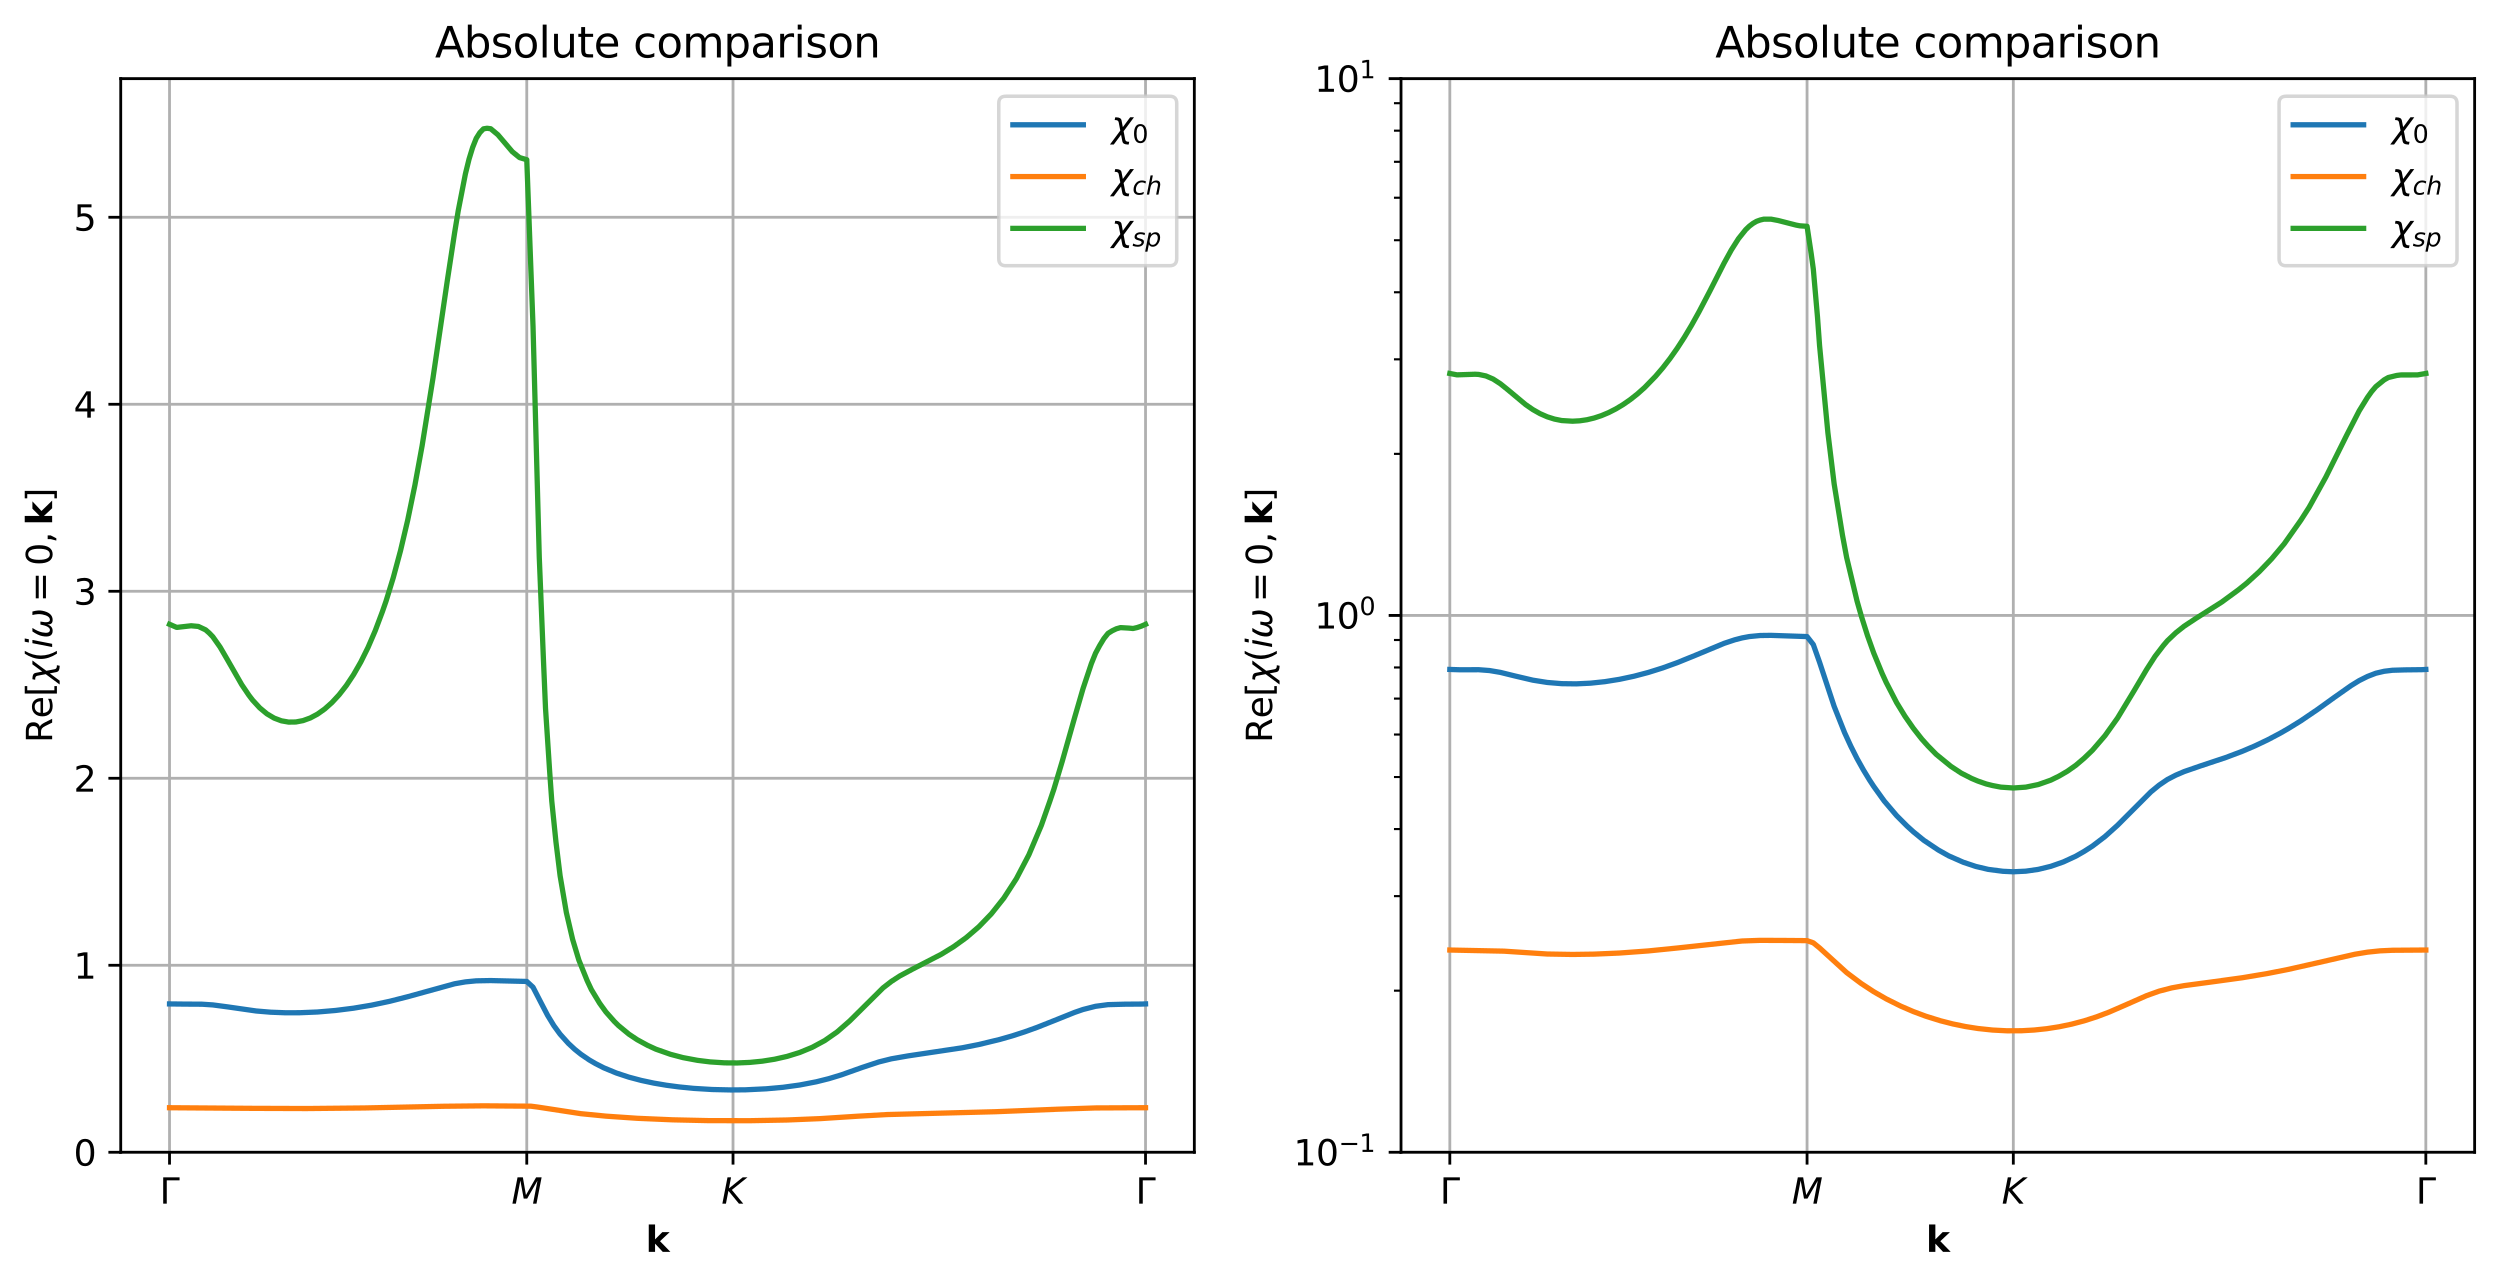 <?xml version="1.0" encoding="utf-8" standalone="no"?>
<!DOCTYPE svg PUBLIC "-//W3C//DTD SVG 1.1//EN"
  "http://www.w3.org/Graphics/SVG/1.1/DTD/svg11.dtd">
<svg xmlns:xlink="http://www.w3.org/1999/xlink" width="709.513pt" height="364.57pt" viewBox="0 0 709.513 364.57" xmlns="http://www.w3.org/2000/svg" version="1.1">
 <defs>
  <style type="text/css">*{stroke-linejoin: round; stroke-linecap: butt}</style>
 </defs>
 <g id="figure_1">
  <g id="patch_1">
   <path d="M 0 364.57 
L 709.513 364.57 
L 709.513 0 
L 0 0 
z
" style="fill: #ffffff"/>
  </g>
  <g id="axes_1">
   <g id="patch_2">
    <path d="M 34.263 327.014 
L 338.958 327.014 
L 338.958 22.318 
L 34.263 22.318 
z
" style="fill: #ffffff"/>
   </g>
   <g id="matplotlib.axis_1">
    <g id="xtick_1">
     <g id="line2d_1">
      <path d="M 48.112 327.014 
L 48.112 22.318 
" clip-path="url(#p508cc36489)" style="fill: none; stroke: #b0b0b0; stroke-width: 0.8; stroke-linecap: square"/>
     </g>
     <g id="line2d_2">
      <defs>
       <path id="m06e29d7eff" d="M 0 0 
L 0 3.5 
" style="stroke: #000000; stroke-width: 0.8"/>
      </defs>
      <g>
       <use xlink:href="#m06e29d7eff" x="48.112" y="327.014" style="stroke: #000000; stroke-width: 0.8"/>
      </g>
     </g>
     <g id="text_1">
      <!-- $\Gamma$ -->
      <g transform="translate(45.312 341.612) scale(0.1 -0.1)">
       <defs>
        <path id="DejaVuSans-393" d="M 628 0 
L 628 4666 
L 3531 4666 
L 3531 4134 
L 1259 4134 
L 1259 0 
L 628 0 
z
" transform="scale(0.016)"/>
       </defs>
       <use xlink:href="#DejaVuSans-393" transform="translate(0 0.094)"/>
      </g>
     </g>
    </g>
    <g id="xtick_2">
     <g id="line2d_3">
      <path d="M 149.5 327.014 
L 149.5 22.318 
" clip-path="url(#p508cc36489)" style="fill: none; stroke: #b0b0b0; stroke-width: 0.8; stroke-linecap: square"/>
     </g>
     <g id="line2d_4">
      <g>
       <use xlink:href="#m06e29d7eff" x="149.5" y="327.014" style="stroke: #000000; stroke-width: 0.8"/>
      </g>
     </g>
     <g id="text_2">
      <!-- $M$ -->
      <g transform="translate(145.15 341.612) scale(0.1 -0.1)">
       <defs>
        <path id="DejaVuSans-Oblique-4d" d="M 1081 4666 
L 2028 4666 
L 2572 1522 
L 4378 4666 
L 5350 4666 
L 4441 0 
L 3828 0 
L 4622 4091 
L 2791 897 
L 2175 897 
L 1581 4103 
L 788 0 
L 172 0 
L 1081 4666 
z
" transform="scale(0.016)"/>
       </defs>
       <use xlink:href="#DejaVuSans-Oblique-4d" transform="translate(0 0.094)"/>
      </g>
     </g>
    </g>
    <g id="xtick_3">
     <g id="line2d_5">
      <path d="M 208.036 327.014 
L 208.036 22.318 
" clip-path="url(#p508cc36489)" style="fill: none; stroke: #b0b0b0; stroke-width: 0.8; stroke-linecap: square"/>
     </g>
     <g id="line2d_6">
      <g>
       <use xlink:href="#m06e29d7eff" x="208.036" y="327.014" style="stroke: #000000; stroke-width: 0.8"/>
      </g>
     </g>
     <g id="text_3">
      <!-- $K$ -->
      <g transform="translate(204.736 341.612) scale(0.1 -0.1)">
       <defs>
        <path id="DejaVuSans-Oblique-4b" d="M 1081 4666 
L 1716 4666 
L 1331 2700 
L 3781 4666 
L 4622 4666 
L 1850 2438 
L 3878 0 
L 3109 0 
L 1247 2272 
L 806 0 
L 172 0 
L 1081 4666 
z
" transform="scale(0.016)"/>
       </defs>
       <use xlink:href="#DejaVuSans-Oblique-4b" transform="translate(0 0.094)"/>
      </g>
     </g>
    </g>
    <g id="xtick_4">
     <g id="line2d_7">
      <path d="M 325.108 327.014 
L 325.108 22.318 
" clip-path="url(#p508cc36489)" style="fill: none; stroke: #b0b0b0; stroke-width: 0.8; stroke-linecap: square"/>
     </g>
     <g id="line2d_8">
      <g>
       <use xlink:href="#m06e29d7eff" x="325.108" y="327.014" style="stroke: #000000; stroke-width: 0.8"/>
      </g>
     </g>
     <g id="text_4">
      <!-- $\Gamma$ -->
      <g transform="translate(322.308 341.612) scale(0.1 -0.1)">
       <use xlink:href="#DejaVuSans-393" transform="translate(0 0.094)"/>
      </g>
     </g>
    </g>
    <g id="text_5">
     <!-- $\mathbf{k}$ -->
     <g transform="translate(183.26 355.29) scale(0.1 -0.1)">
      <defs>
       <path id="DejaVuSans-Bold-6b" d="M 538 4863 
L 1656 4863 
L 1656 2216 
L 2944 3500 
L 4244 3500 
L 2534 1894 
L 4378 0 
L 3022 0 
L 1656 1459 
L 1656 0 
L 538 0 
L 538 4863 
z
" transform="scale(0.016)"/>
      </defs>
      <use xlink:href="#DejaVuSans-Bold-6b" transform="translate(0 0.016)"/>
     </g>
    </g>
   </g>
   <g id="matplotlib.axis_2">
    <g id="ytick_1">
     <g id="line2d_9">
      <path d="M 34.263 327.014 
L 338.958 327.014 
" clip-path="url(#p508cc36489)" style="fill: none; stroke: #b0b0b0; stroke-width: 0.8; stroke-linecap: square"/>
     </g>
     <g id="line2d_10">
      <defs>
       <path id="m952a71977a" d="M 0 0 
L -3.5 0 
" style="stroke: #000000; stroke-width: 0.8"/>
      </defs>
      <g>
       <use xlink:href="#m952a71977a" x="34.263" y="327.014" style="stroke: #000000; stroke-width: 0.8"/>
      </g>
     </g>
     <g id="text_6">
      <!-- 0 -->
      <g transform="translate(20.9 330.813) scale(0.1 -0.1)">
       <defs>
        <path id="DejaVuSans-30" d="M 2034 4250 
Q 1547 4250 1301 3770 
Q 1056 3291 1056 2328 
Q 1056 1369 1301 889 
Q 1547 409 2034 409 
Q 2525 409 2770 889 
Q 3016 1369 3016 2328 
Q 3016 3291 2770 3770 
Q 2525 4250 2034 4250 
z
M 2034 4750 
Q 2819 4750 3233 4129 
Q 3647 3509 3647 2328 
Q 3647 1150 3233 529 
Q 2819 -91 2034 -91 
Q 1250 -91 836 529 
Q 422 1150 422 2328 
Q 422 3509 836 4129 
Q 1250 4750 2034 4750 
z
" transform="scale(0.016)"/>
       </defs>
       <use xlink:href="#DejaVuSans-30"/>
      </g>
     </g>
    </g>
    <g id="ytick_2">
     <g id="line2d_11">
      <path d="M 34.263 273.943 
L 338.958 273.943 
" clip-path="url(#p508cc36489)" style="fill: none; stroke: #b0b0b0; stroke-width: 0.8; stroke-linecap: square"/>
     </g>
     <g id="line2d_12">
      <g>
       <use xlink:href="#m952a71977a" x="34.263" y="273.943" style="stroke: #000000; stroke-width: 0.8"/>
      </g>
     </g>
     <g id="text_7">
      <!-- 1 -->
      <g transform="translate(20.9 277.742) scale(0.1 -0.1)">
       <defs>
        <path id="DejaVuSans-31" d="M 794 531 
L 1825 531 
L 1825 4091 
L 703 3866 
L 703 4441 
L 1819 4666 
L 2450 4666 
L 2450 531 
L 3481 531 
L 3481 0 
L 794 0 
L 794 531 
z
" transform="scale(0.016)"/>
       </defs>
       <use xlink:href="#DejaVuSans-31"/>
      </g>
     </g>
    </g>
    <g id="ytick_3">
     <g id="line2d_13">
      <path d="M 34.263 220.872 
L 338.958 220.872 
" clip-path="url(#p508cc36489)" style="fill: none; stroke: #b0b0b0; stroke-width: 0.8; stroke-linecap: square"/>
     </g>
     <g id="line2d_14">
      <g>
       <use xlink:href="#m952a71977a" x="34.263" y="220.872" style="stroke: #000000; stroke-width: 0.8"/>
      </g>
     </g>
     <g id="text_8">
      <!-- 2 -->
      <g transform="translate(20.9 224.671) scale(0.1 -0.1)">
       <defs>
        <path id="DejaVuSans-32" d="M 1228 531 
L 3431 531 
L 3431 0 
L 469 0 
L 469 531 
Q 828 903 1448 1529 
Q 2069 2156 2228 2338 
Q 2531 2678 2651 2914 
Q 2772 3150 2772 3378 
Q 2772 3750 2511 3984 
Q 2250 4219 1831 4219 
Q 1534 4219 1204 4116 
Q 875 4013 500 3803 
L 500 4441 
Q 881 4594 1212 4672 
Q 1544 4750 1819 4750 
Q 2544 4750 2975 4387 
Q 3406 4025 3406 3419 
Q 3406 3131 3298 2873 
Q 3191 2616 2906 2266 
Q 2828 2175 2409 1742 
Q 1991 1309 1228 531 
z
" transform="scale(0.016)"/>
       </defs>
       <use xlink:href="#DejaVuSans-32"/>
      </g>
     </g>
    </g>
    <g id="ytick_4">
     <g id="line2d_15">
      <path d="M 34.263 167.801 
L 338.958 167.801 
" clip-path="url(#p508cc36489)" style="fill: none; stroke: #b0b0b0; stroke-width: 0.8; stroke-linecap: square"/>
     </g>
     <g id="line2d_16">
      <g>
       <use xlink:href="#m952a71977a" x="34.263" y="167.801" style="stroke: #000000; stroke-width: 0.8"/>
      </g>
     </g>
     <g id="text_9">
      <!-- 3 -->
      <g transform="translate(20.9 171.6) scale(0.1 -0.1)">
       <defs>
        <path id="DejaVuSans-33" d="M 2597 2516 
Q 3050 2419 3304 2112 
Q 3559 1806 3559 1356 
Q 3559 666 3084 287 
Q 2609 -91 1734 -91 
Q 1441 -91 1130 -33 
Q 819 25 488 141 
L 488 750 
Q 750 597 1062 519 
Q 1375 441 1716 441 
Q 2309 441 2620 675 
Q 2931 909 2931 1356 
Q 2931 1769 2642 2001 
Q 2353 2234 1838 2234 
L 1294 2234 
L 1294 2753 
L 1863 2753 
Q 2328 2753 2575 2939 
Q 2822 3125 2822 3475 
Q 2822 3834 2567 4026 
Q 2313 4219 1838 4219 
Q 1578 4219 1281 4162 
Q 984 4106 628 3988 
L 628 4550 
Q 988 4650 1302 4700 
Q 1616 4750 1894 4750 
Q 2613 4750 3031 4423 
Q 3450 4097 3450 3541 
Q 3450 3153 3228 2886 
Q 3006 2619 2597 2516 
z
" transform="scale(0.016)"/>
       </defs>
       <use xlink:href="#DejaVuSans-33"/>
      </g>
     </g>
    </g>
    <g id="ytick_5">
     <g id="line2d_17">
      <path d="M 34.263 114.73 
L 338.958 114.73 
" clip-path="url(#p508cc36489)" style="fill: none; stroke: #b0b0b0; stroke-width: 0.8; stroke-linecap: square"/>
     </g>
     <g id="line2d_18">
      <g>
       <use xlink:href="#m952a71977a" x="34.263" y="114.73" style="stroke: #000000; stroke-width: 0.8"/>
      </g>
     </g>
     <g id="text_10">
      <!-- 4 -->
      <g transform="translate(20.9 118.529) scale(0.1 -0.1)">
       <defs>
        <path id="DejaVuSans-34" d="M 2419 4116 
L 825 1625 
L 2419 1625 
L 2419 4116 
z
M 2253 4666 
L 3047 4666 
L 3047 1625 
L 3713 1625 
L 3713 1100 
L 3047 1100 
L 3047 0 
L 2419 0 
L 2419 1100 
L 313 1100 
L 313 1709 
L 2253 4666 
z
" transform="scale(0.016)"/>
       </defs>
       <use xlink:href="#DejaVuSans-34"/>
      </g>
     </g>
    </g>
    <g id="ytick_6">
     <g id="line2d_19">
      <path d="M 34.263 61.659 
L 338.958 61.659 
" clip-path="url(#p508cc36489)" style="fill: none; stroke: #b0b0b0; stroke-width: 0.8; stroke-linecap: square"/>
     </g>
     <g id="line2d_20">
      <g>
       <use xlink:href="#m952a71977a" x="34.263" y="61.659" style="stroke: #000000; stroke-width: 0.8"/>
      </g>
     </g>
     <g id="text_11">
      <!-- 5 -->
      <g transform="translate(20.9 65.459) scale(0.1 -0.1)">
       <defs>
        <path id="DejaVuSans-35" d="M 691 4666 
L 3169 4666 
L 3169 4134 
L 1269 4134 
L 1269 2991 
Q 1406 3038 1543 3061 
Q 1681 3084 1819 3084 
Q 2600 3084 3056 2656 
Q 3513 2228 3513 1497 
Q 3513 744 3044 326 
Q 2575 -91 1722 -91 
Q 1428 -91 1123 -41 
Q 819 9 494 109 
L 494 744 
Q 775 591 1075 516 
Q 1375 441 1709 441 
Q 2250 441 2565 725 
Q 2881 1009 2881 1497 
Q 2881 1984 2565 2268 
Q 2250 2553 1709 2553 
Q 1456 2553 1204 2497 
Q 953 2441 691 2322 
L 691 4666 
z
" transform="scale(0.016)"/>
       </defs>
       <use xlink:href="#DejaVuSans-35"/>
      </g>
     </g>
    </g>
    <g id="text_12">
     <!-- Re[$\chi(i\omega = 0, \mathbf{k}$] -->
     <g transform="translate(14.8 210.816) rotate(-90) scale(0.1 -0.1)">
      <defs>
       <path id="DejaVuSans-52" d="M 2841 2188 
Q 3044 2119 3236 1894 
Q 3428 1669 3622 1275 
L 4263 0 
L 3584 0 
L 2988 1197 
Q 2756 1666 2539 1819 
Q 2322 1972 1947 1972 
L 1259 1972 
L 1259 0 
L 628 0 
L 628 4666 
L 2053 4666 
Q 2853 4666 3247 4331 
Q 3641 3997 3641 3322 
Q 3641 2881 3436 2590 
Q 3231 2300 2841 2188 
z
M 1259 4147 
L 1259 2491 
L 2053 2491 
Q 2509 2491 2742 2702 
Q 2975 2913 2975 3322 
Q 2975 3731 2742 3939 
Q 2509 4147 2053 4147 
L 1259 4147 
z
" transform="scale(0.016)"/>
       <path id="DejaVuSans-65" d="M 3597 1894 
L 3597 1613 
L 953 1613 
Q 991 1019 1311 708 
Q 1631 397 2203 397 
Q 2534 397 2845 478 
Q 3156 559 3463 722 
L 3463 178 
Q 3153 47 2828 -22 
Q 2503 -91 2169 -91 
Q 1331 -91 842 396 
Q 353 884 353 1716 
Q 353 2575 817 3079 
Q 1281 3584 2069 3584 
Q 2775 3584 3186 3129 
Q 3597 2675 3597 1894 
z
M 3022 2063 
Q 3016 2534 2758 2815 
Q 2500 3097 2075 3097 
Q 1594 3097 1305 2825 
Q 1016 2553 972 2059 
L 3022 2063 
z
" transform="scale(0.016)"/>
       <path id="DejaVuSans-5b" d="M 550 4863 
L 1875 4863 
L 1875 4416 
L 1125 4416 
L 1125 -397 
L 1875 -397 
L 1875 -844 
L 550 -844 
L 550 4863 
z
" transform="scale(0.016)"/>
       <path id="DejaVuSans-Oblique-3c7" d="M 1922 -781 
L 1691 416 
L 394 -1334 
L -284 -1334 
L 1553 1141 
L 1269 2613 
Q 1194 3006 713 3006 
L 559 3006 
L 653 3500 
L 872 3494 
Q 1675 3472 1775 2950 
L 2006 1753 
L 3303 3503 
L 3981 3503 
L 2144 1028 
L 2428 -444 
Q 2503 -838 2984 -838 
L 3138 -838 
L 3044 -1331 
L 2825 -1325 
Q 2022 -1303 1922 -781 
z
" transform="scale(0.016)"/>
       <path id="DejaVuSans-28" d="M 1984 4856 
Q 1566 4138 1362 3434 
Q 1159 2731 1159 2009 
Q 1159 1288 1364 580 
Q 1569 -128 1984 -844 
L 1484 -844 
Q 1016 -109 783 600 
Q 550 1309 550 2009 
Q 550 2706 781 3412 
Q 1013 4119 1484 4856 
L 1984 4856 
z
" transform="scale(0.016)"/>
       <path id="DejaVuSans-Oblique-69" d="M 1172 4863 
L 1747 4863 
L 1606 4134 
L 1031 4134 
L 1172 4863 
z
M 909 3500 
L 1484 3500 
L 800 0 
L 225 0 
L 909 3500 
z
" transform="scale(0.016)"/>
       <path id="DejaVuSans-Oblique-3c9" d="M 1369 -91 
Q 72 -91 434 1766 
Q 575 2500 1256 3500 
L 1875 3500 
Q 1231 2500 1088 1750 
Q 819 397 1519 397 
Q 2166 397 2478 2078 
L 3009 2078 
Q 2669 388 3316 397 
Q 4013 403 4275 1750 
Q 4419 2500 4169 3500 
L 4788 3500 
Q 5075 2500 4934 1766 
Q 4578 -94 3278 -91 
Q 2428 -88 2503 844 
Q 2194 -91 1369 -91 
z
" transform="scale(0.016)"/>
       <path id="DejaVuSans-3d" d="M 678 2906 
L 4684 2906 
L 4684 2381 
L 678 2381 
L 678 2906 
z
M 678 1631 
L 4684 1631 
L 4684 1100 
L 678 1100 
L 678 1631 
z
" transform="scale(0.016)"/>
       <path id="DejaVuSans-2c" d="M 750 794 
L 1409 794 
L 1409 256 
L 897 -744 
L 494 -744 
L 750 256 
L 750 794 
z
" transform="scale(0.016)"/>
       <path id="DejaVuSans-5d" d="M 1947 4863 
L 1947 -844 
L 622 -844 
L 622 -397 
L 1369 -397 
L 1369 4416 
L 622 4416 
L 622 4863 
L 1947 4863 
z
" transform="scale(0.016)"/>
      </defs>
      <use xlink:href="#DejaVuSans-52" transform="translate(0 0.016)"/>
      <use xlink:href="#DejaVuSans-65" transform="translate(69.482 0.016)"/>
      <use xlink:href="#DejaVuSans-5b" transform="translate(131.006 0.016)"/>
      <use xlink:href="#DejaVuSans-Oblique-3c7" transform="translate(170.02 0.016)"/>
      <use xlink:href="#DejaVuSans-28" transform="translate(229.199 0.016)"/>
      <use xlink:href="#DejaVuSans-Oblique-69" transform="translate(268.213 0.016)"/>
      <use xlink:href="#DejaVuSans-Oblique-3c9" transform="translate(295.996 0.016)"/>
      <use xlink:href="#DejaVuSans-3d" transform="translate(399.219 0.016)"/>
      <use xlink:href="#DejaVuSans-30" transform="translate(502.49 0.016)"/>
      <use xlink:href="#DejaVuSans-2c" transform="translate(566.113 0.016)"/>
      <use xlink:href="#DejaVuSans-Bold-6b" transform="translate(617.383 0.016)"/>
      <use xlink:href="#DejaVuSans-5d" transform="translate(683.887 0.016)"/>
     </g>
    </g>
   </g>
   <g id="line2d_21">
    <path d="M 48.112 284.917 
L 52.209 284.967 
L 57.329 284.999 
L 60.402 285.201 
L 64.498 285.744 
L 72.691 286.922 
L 76.788 287.265 
L 80.884 287.425 
L 84.98 287.421 
L 90.101 287.21 
L 95.222 286.775 
L 100.342 286.129 
L 105.463 285.266 
L 110.583 284.177 
L 115.704 282.874 
L 129.017 279.2 
L 132.09 278.664 
L 135.162 278.366 
L 139.259 278.289 
L 149.5 278.542 
L 149.5 278.542 
L 151.274 280.177 
L 153.639 284.768 
L 155.413 288.166 
L 157.186 291.083 
L 158.96 293.509 
L 161.325 296.14 
L 163.099 297.788 
L 164.873 299.21 
L 167.238 300.823 
L 169.012 301.853 
L 171.377 303.064 
L 174.925 304.529 
L 178.472 305.699 
L 182.02 306.639 
L 185.568 307.394 
L 189.115 307.997 
L 192.663 308.47 
L 196.802 308.884 
L 202.123 309.209 
L 207.445 309.332 
L 211.584 309.294 
L 217.496 309.005 
L 222.227 308.579 
L 226.957 307.931 
L 231.687 307.017 
L 235.235 306.129 
L 238.782 305.051 
L 244.695 302.949 
L 249.425 301.382 
L 252.973 300.496 
L 257.703 299.669 
L 273.076 297.369 
L 277.806 296.439 
L 283.719 295.007 
L 287.267 293.992 
L 290.814 292.844 
L 294.362 291.563 
L 299.092 289.689 
L 305.005 287.315 
L 307.37 286.499 
L 310.918 285.594 
L 314.465 285.123 
L 319.195 284.995 
L 323.926 284.958 
L 325.108 284.917 
L 325.108 284.917 
" clip-path="url(#p508cc36489)" style="fill: none; stroke: #1f77b4; stroke-width: 1.5; stroke-linecap: square"/>
   </g>
   <g id="line2d_22">
    <path d="M 48.112 314.379 
L 71.667 314.555 
L 87.029 314.609 
L 103.415 314.445 
L 125.945 313.964 
L 137.21 313.841 
L 150.682 313.942 
L 152.456 314.168 
L 164.873 316.069 
L 171.968 316.768 
L 180.837 317.378 
L 190.889 317.812 
L 200.941 318.037 
L 212.766 318.061 
L 223.409 317.858 
L 232.869 317.466 
L 243.512 316.78 
L 251.79 316.315 
L 262.433 316.037 
L 282.536 315.512 
L 300.275 314.795 
L 310.918 314.441 
L 321.561 314.387 
L 325.108 314.379 
L 325.108 314.379 
" clip-path="url(#p508cc36489)" style="fill: none; stroke: #ff7f0e; stroke-width: 1.5; stroke-linecap: square"/>
   </g>
   <g id="line2d_23">
    <path d="M 48.112 177.179 
L 50.161 178.062 
L 54.257 177.597 
L 56.305 177.789 
L 58.353 178.754 
L 59.378 179.654 
L 60.402 180.719 
L 62.45 183.628 
L 64.498 187.147 
L 68.595 194.299 
L 70.643 197.326 
L 71.667 198.669 
L 73.715 200.896 
L 75.763 202.594 
L 77.812 203.804 
L 79.86 204.572 
L 81.908 204.933 
L 83.956 204.903 
L 86.005 204.512 
L 88.053 203.768 
L 90.101 202.673 
L 92.149 201.219 
L 94.198 199.396 
L 96.246 197.183 
L 98.294 194.552 
L 100.342 191.47 
L 102.39 187.892 
L 104.439 183.761 
L 106.487 179.011 
L 108.535 173.559 
L 109.559 170.611 
L 111.608 163.951 
L 113.656 156.331 
L 115.704 147.63 
L 117.752 137.696 
L 119.8 126.494 
L 122.873 107.361 
L 126.969 79.519 
L 129.017 66.085 
L 130.042 59.844 
L 132.09 49.328 
L 133.114 45.17 
L 134.138 41.837 
L 135.162 39.256 
L 136.186 37.641 
L 137.21 36.569 
L 138.235 36.402 
L 139.259 36.537 
L 141.307 38.242 
L 145.403 43.06 
L 147.452 44.723 
L 149.5 45.33 
L 149.5 45.33 
L 151.274 92.614 
L 153.047 158.131 
L 154.23 187.217 
L 154.821 201.042 
L 156.004 219.078 
L 156.595 227.345 
L 157.778 238.916 
L 158.96 248.542 
L 160.734 258.97 
L 162.508 266.587 
L 164.282 272.479 
L 166.647 278.329 
L 167.829 280.848 
L 170.194 284.753 
L 171.968 287.205 
L 174.333 289.883 
L 175.516 291.054 
L 178.472 293.494 
L 180.837 295.068 
L 183.794 296.683 
L 186.159 297.769 
L 190.298 299.223 
L 193.845 300.16 
L 197.984 300.935 
L 201.532 301.374 
L 205.671 301.642 
L 209.218 301.672 
L 212.766 301.518 
L 216.314 301.17 
L 219.861 300.608 
L 223.409 299.801 
L 226.957 298.701 
L 230.504 297.241 
L 234.052 295.326 
L 237.6 292.851 
L 241.147 289.754 
L 250.608 280.372 
L 252.973 278.536 
L 255.338 277.001 
L 258.885 275.096 
L 267.163 270.82 
L 270.711 268.634 
L 274.259 266.068 
L 277.806 263.014 
L 281.354 259.338 
L 284.902 254.874 
L 288.449 249.386 
L 291.997 242.602 
L 295.544 234.224 
L 297.91 227.495 
L 299.092 224.003 
L 301.457 216.102 
L 305.005 203.576 
L 307.37 195.423 
L 309.735 188.339 
L 310.918 185.401 
L 312.1 183.193 
L 313.283 181.241 
L 314.465 179.757 
L 315.648 179.019 
L 316.83 178.453 
L 318.013 178.121 
L 320.378 178.258 
L 321.561 178.37 
L 322.743 178.1 
L 323.926 177.704 
L 325.108 177.179 
L 325.108 177.179 
" clip-path="url(#p508cc36489)" style="fill: none; stroke: #2ca02c; stroke-width: 1.5; stroke-linecap: square"/>
   </g>
   <g id="patch_3">
    <path d="M 34.263 327.014 
L 34.263 22.318 
" style="fill: none; stroke: #000000; stroke-width: 0.8; stroke-linejoin: miter; stroke-linecap: square"/>
   </g>
   <g id="patch_4">
    <path d="M 338.958 327.014 
L 338.958 22.318 
" style="fill: none; stroke: #000000; stroke-width: 0.8; stroke-linejoin: miter; stroke-linecap: square"/>
   </g>
   <g id="patch_5">
    <path d="M 34.263 327.014 
L 338.958 327.014 
" style="fill: none; stroke: #000000; stroke-width: 0.8; stroke-linejoin: miter; stroke-linecap: square"/>
   </g>
   <g id="patch_6">
    <path d="M 34.263 22.318 
L 338.958 22.318 
" style="fill: none; stroke: #000000; stroke-width: 0.8; stroke-linejoin: miter; stroke-linecap: square"/>
   </g>
   <g id="text_13">
    <!-- Absolute comparison -->
    <g transform="translate(123.446 16.318) scale(0.12 -0.12)">
     <defs>
      <path id="DejaVuSans-41" d="M 2188 4044 
L 1331 1722 
L 3047 1722 
L 2188 4044 
z
M 1831 4666 
L 2547 4666 
L 4325 0 
L 3669 0 
L 3244 1197 
L 1141 1197 
L 716 0 
L 50 0 
L 1831 4666 
z
" transform="scale(0.016)"/>
      <path id="DejaVuSans-62" d="M 3116 1747 
Q 3116 2381 2855 2742 
Q 2594 3103 2138 3103 
Q 1681 3103 1420 2742 
Q 1159 2381 1159 1747 
Q 1159 1113 1420 752 
Q 1681 391 2138 391 
Q 2594 391 2855 752 
Q 3116 1113 3116 1747 
z
M 1159 2969 
Q 1341 3281 1617 3432 
Q 1894 3584 2278 3584 
Q 2916 3584 3314 3078 
Q 3713 2572 3713 1747 
Q 3713 922 3314 415 
Q 2916 -91 2278 -91 
Q 1894 -91 1617 61 
Q 1341 213 1159 525 
L 1159 0 
L 581 0 
L 581 4863 
L 1159 4863 
L 1159 2969 
z
" transform="scale(0.016)"/>
      <path id="DejaVuSans-73" d="M 2834 3397 
L 2834 2853 
Q 2591 2978 2328 3040 
Q 2066 3103 1784 3103 
Q 1356 3103 1142 2972 
Q 928 2841 928 2578 
Q 928 2378 1081 2264 
Q 1234 2150 1697 2047 
L 1894 2003 
Q 2506 1872 2764 1633 
Q 3022 1394 3022 966 
Q 3022 478 2636 193 
Q 2250 -91 1575 -91 
Q 1294 -91 989 -36 
Q 684 19 347 128 
L 347 722 
Q 666 556 975 473 
Q 1284 391 1588 391 
Q 1994 391 2212 530 
Q 2431 669 2431 922 
Q 2431 1156 2273 1281 
Q 2116 1406 1581 1522 
L 1381 1569 
Q 847 1681 609 1914 
Q 372 2147 372 2553 
Q 372 3047 722 3315 
Q 1072 3584 1716 3584 
Q 2034 3584 2315 3537 
Q 2597 3491 2834 3397 
z
" transform="scale(0.016)"/>
      <path id="DejaVuSans-6f" d="M 1959 3097 
Q 1497 3097 1228 2736 
Q 959 2375 959 1747 
Q 959 1119 1226 758 
Q 1494 397 1959 397 
Q 2419 397 2687 759 
Q 2956 1122 2956 1747 
Q 2956 2369 2687 2733 
Q 2419 3097 1959 3097 
z
M 1959 3584 
Q 2709 3584 3137 3096 
Q 3566 2609 3566 1747 
Q 3566 888 3137 398 
Q 2709 -91 1959 -91 
Q 1206 -91 779 398 
Q 353 888 353 1747 
Q 353 2609 779 3096 
Q 1206 3584 1959 3584 
z
" transform="scale(0.016)"/>
      <path id="DejaVuSans-6c" d="M 603 4863 
L 1178 4863 
L 1178 0 
L 603 0 
L 603 4863 
z
" transform="scale(0.016)"/>
      <path id="DejaVuSans-75" d="M 544 1381 
L 544 3500 
L 1119 3500 
L 1119 1403 
Q 1119 906 1312 657 
Q 1506 409 1894 409 
Q 2359 409 2629 706 
Q 2900 1003 2900 1516 
L 2900 3500 
L 3475 3500 
L 3475 0 
L 2900 0 
L 2900 538 
Q 2691 219 2414 64 
Q 2138 -91 1772 -91 
Q 1169 -91 856 284 
Q 544 659 544 1381 
z
M 1991 3584 
L 1991 3584 
z
" transform="scale(0.016)"/>
      <path id="DejaVuSans-74" d="M 1172 4494 
L 1172 3500 
L 2356 3500 
L 2356 3053 
L 1172 3053 
L 1172 1153 
Q 1172 725 1289 603 
Q 1406 481 1766 481 
L 2356 481 
L 2356 0 
L 1766 0 
Q 1100 0 847 248 
Q 594 497 594 1153 
L 594 3053 
L 172 3053 
L 172 3500 
L 594 3500 
L 594 4494 
L 1172 4494 
z
" transform="scale(0.016)"/>
      <path id="DejaVuSans-20" transform="scale(0.016)"/>
      <path id="DejaVuSans-63" d="M 3122 3366 
L 3122 2828 
Q 2878 2963 2633 3030 
Q 2388 3097 2138 3097 
Q 1578 3097 1268 2742 
Q 959 2388 959 1747 
Q 959 1106 1268 751 
Q 1578 397 2138 397 
Q 2388 397 2633 464 
Q 2878 531 3122 666 
L 3122 134 
Q 2881 22 2623 -34 
Q 2366 -91 2075 -91 
Q 1284 -91 818 406 
Q 353 903 353 1747 
Q 353 2603 823 3093 
Q 1294 3584 2113 3584 
Q 2378 3584 2631 3529 
Q 2884 3475 3122 3366 
z
" transform="scale(0.016)"/>
      <path id="DejaVuSans-6d" d="M 3328 2828 
Q 3544 3216 3844 3400 
Q 4144 3584 4550 3584 
Q 5097 3584 5394 3201 
Q 5691 2819 5691 2113 
L 5691 0 
L 5113 0 
L 5113 2094 
Q 5113 2597 4934 2840 
Q 4756 3084 4391 3084 
Q 3944 3084 3684 2787 
Q 3425 2491 3425 1978 
L 3425 0 
L 2847 0 
L 2847 2094 
Q 2847 2600 2669 2842 
Q 2491 3084 2119 3084 
Q 1678 3084 1418 2786 
Q 1159 2488 1159 1978 
L 1159 0 
L 581 0 
L 581 3500 
L 1159 3500 
L 1159 2956 
Q 1356 3278 1631 3431 
Q 1906 3584 2284 3584 
Q 2666 3584 2933 3390 
Q 3200 3197 3328 2828 
z
" transform="scale(0.016)"/>
      <path id="DejaVuSans-70" d="M 1159 525 
L 1159 -1331 
L 581 -1331 
L 581 3500 
L 1159 3500 
L 1159 2969 
Q 1341 3281 1617 3432 
Q 1894 3584 2278 3584 
Q 2916 3584 3314 3078 
Q 3713 2572 3713 1747 
Q 3713 922 3314 415 
Q 2916 -91 2278 -91 
Q 1894 -91 1617 61 
Q 1341 213 1159 525 
z
M 3116 1747 
Q 3116 2381 2855 2742 
Q 2594 3103 2138 3103 
Q 1681 3103 1420 2742 
Q 1159 2381 1159 1747 
Q 1159 1113 1420 752 
Q 1681 391 2138 391 
Q 2594 391 2855 752 
Q 3116 1113 3116 1747 
z
" transform="scale(0.016)"/>
      <path id="DejaVuSans-61" d="M 2194 1759 
Q 1497 1759 1228 1600 
Q 959 1441 959 1056 
Q 959 750 1161 570 
Q 1363 391 1709 391 
Q 2188 391 2477 730 
Q 2766 1069 2766 1631 
L 2766 1759 
L 2194 1759 
z
M 3341 1997 
L 3341 0 
L 2766 0 
L 2766 531 
Q 2569 213 2275 61 
Q 1981 -91 1556 -91 
Q 1019 -91 701 211 
Q 384 513 384 1019 
Q 384 1609 779 1909 
Q 1175 2209 1959 2209 
L 2766 2209 
L 2766 2266 
Q 2766 2663 2505 2880 
Q 2244 3097 1772 3097 
Q 1472 3097 1187 3025 
Q 903 2953 641 2809 
L 641 3341 
Q 956 3463 1253 3523 
Q 1550 3584 1831 3584 
Q 2591 3584 2966 3190 
Q 3341 2797 3341 1997 
z
" transform="scale(0.016)"/>
      <path id="DejaVuSans-72" d="M 2631 2963 
Q 2534 3019 2420 3045 
Q 2306 3072 2169 3072 
Q 1681 3072 1420 2755 
Q 1159 2438 1159 1844 
L 1159 0 
L 581 0 
L 581 3500 
L 1159 3500 
L 1159 2956 
Q 1341 3275 1631 3429 
Q 1922 3584 2338 3584 
Q 2397 3584 2469 3576 
Q 2541 3569 2628 3553 
L 2631 2963 
z
" transform="scale(0.016)"/>
      <path id="DejaVuSans-69" d="M 603 3500 
L 1178 3500 
L 1178 0 
L 603 0 
L 603 3500 
z
M 603 4863 
L 1178 4863 
L 1178 4134 
L 603 4134 
L 603 4863 
z
" transform="scale(0.016)"/>
      <path id="DejaVuSans-6e" d="M 3513 2113 
L 3513 0 
L 2938 0 
L 2938 2094 
Q 2938 2591 2744 2837 
Q 2550 3084 2163 3084 
Q 1697 3084 1428 2787 
Q 1159 2491 1159 1978 
L 1159 0 
L 581 0 
L 581 3500 
L 1159 3500 
L 1159 2956 
Q 1366 3272 1645 3428 
Q 1925 3584 2291 3584 
Q 2894 3584 3203 3211 
Q 3513 2838 3513 2113 
z
" transform="scale(0.016)"/>
     </defs>
     <use xlink:href="#DejaVuSans-41"/>
     <use xlink:href="#DejaVuSans-62" transform="translate(68.408 0)"/>
     <use xlink:href="#DejaVuSans-73" transform="translate(131.885 0)"/>
     <use xlink:href="#DejaVuSans-6f" transform="translate(183.984 0)"/>
     <use xlink:href="#DejaVuSans-6c" transform="translate(245.166 0)"/>
     <use xlink:href="#DejaVuSans-75" transform="translate(272.949 0)"/>
     <use xlink:href="#DejaVuSans-74" transform="translate(336.328 0)"/>
     <use xlink:href="#DejaVuSans-65" transform="translate(375.537 0)"/>
     <use xlink:href="#DejaVuSans-20" transform="translate(437.061 0)"/>
     <use xlink:href="#DejaVuSans-63" transform="translate(468.848 0)"/>
     <use xlink:href="#DejaVuSans-6f" transform="translate(523.828 0)"/>
     <use xlink:href="#DejaVuSans-6d" transform="translate(585.01 0)"/>
     <use xlink:href="#DejaVuSans-70" transform="translate(682.422 0)"/>
     <use xlink:href="#DejaVuSans-61" transform="translate(745.898 0)"/>
     <use xlink:href="#DejaVuSans-72" transform="translate(807.178 0)"/>
     <use xlink:href="#DejaVuSans-69" transform="translate(848.291 0)"/>
     <use xlink:href="#DejaVuSans-73" transform="translate(876.074 0)"/>
     <use xlink:href="#DejaVuSans-6f" transform="translate(928.174 0)"/>
     <use xlink:href="#DejaVuSans-6e" transform="translate(989.355 0)"/>
    </g>
   </g>
   <g id="legend_1">
    <g id="patch_7">
     <path d="M 285.458 75.413 
L 331.958 75.413 
Q 333.958 75.413 333.958 73.413 
L 333.958 29.318 
Q 333.958 27.318 331.958 27.318 
L 285.458 27.318 
Q 283.458 27.318 283.458 29.318 
L 283.458 73.413 
Q 283.458 75.413 285.458 75.413 
z
" style="fill: #ffffff; opacity: 0.8; stroke: #cccccc; stroke-linejoin: miter"/>
    </g>
    <g id="line2d_24">
     <path d="M 287.458 35.417 
L 297.458 35.417 
L 307.458 35.417 
" style="fill: none; stroke: #1f77b4; stroke-width: 1.5; stroke-linecap: square"/>
    </g>
    <g id="text_14">
     <!-- $\chi_0$ -->
     <g transform="translate(315.458 38.917) scale(0.1 -0.1)">
      <use xlink:href="#DejaVuSans-Oblique-3c7" transform="translate(0 0.266)"/>
      <use xlink:href="#DejaVuSans-30" transform="translate(59.18 -16.141) scale(0.7)"/>
     </g>
    </g>
    <g id="line2d_25">
     <path d="M 287.458 50.115 
L 297.458 50.115 
L 307.458 50.115 
" style="fill: none; stroke: #ff7f0e; stroke-width: 1.5; stroke-linecap: square"/>
    </g>
    <g id="text_15">
     <!-- $\chi_{ch}$ -->
     <g transform="translate(315.458 53.615) scale(0.1 -0.1)">
      <defs>
       <path id="DejaVuSans-Oblique-63" d="M 3431 3366 
L 3316 2797 
Q 3109 2947 2876 3022 
Q 2644 3097 2394 3097 
Q 2119 3097 1870 3000 
Q 1622 2903 1453 2725 
Q 1184 2453 1037 2087 
Q 891 1722 891 1331 
Q 891 859 1127 628 
Q 1363 397 1844 397 
Q 2081 397 2348 469 
Q 2616 541 2906 684 
L 2797 116 
Q 2547 13 2283 -39 
Q 2019 -91 1741 -91 
Q 1044 -91 669 257 
Q 294 606 294 1253 
Q 294 1797 489 2255 
Q 684 2713 1069 3078 
Q 1331 3328 1684 3456 
Q 2038 3584 2456 3584 
Q 2700 3584 2940 3529 
Q 3181 3475 3431 3366 
z
" transform="scale(0.016)"/>
       <path id="DejaVuSans-Oblique-68" d="M 3566 2113 
L 3156 0 
L 2578 0 
L 2988 2091 
Q 3016 2238 3031 2350 
Q 3047 2463 3047 2528 
Q 3047 2791 2881 2937 
Q 2716 3084 2419 3084 
Q 1956 3084 1617 2771 
Q 1278 2459 1178 1941 
L 800 0 
L 225 0 
L 1172 4863 
L 1747 4863 
L 1375 2950 
Q 1594 3244 1934 3414 
Q 2275 3584 2650 3584 
Q 3113 3584 3367 3334 
Q 3622 3084 3622 2631 
Q 3622 2519 3608 2391 
Q 3594 2263 3566 2113 
z
" transform="scale(0.016)"/>
      </defs>
      <use xlink:href="#DejaVuSans-Oblique-3c7" transform="translate(0 0.266)"/>
      <use xlink:href="#DejaVuSans-Oblique-63" transform="translate(59.18 -16.141) scale(0.7)"/>
      <use xlink:href="#DejaVuSans-Oblique-68" transform="translate(97.666 -16.141) scale(0.7)"/>
     </g>
    </g>
    <g id="line2d_26">
     <path d="M 287.458 64.813 
L 297.458 64.813 
L 307.458 64.813 
" style="fill: none; stroke: #2ca02c; stroke-width: 1.5; stroke-linecap: square"/>
    </g>
    <g id="text_16">
     <!-- $\chi_{sp}$ -->
     <g transform="translate(315.458 68.313) scale(0.1 -0.1)">
      <defs>
       <path id="DejaVuSans-Oblique-73" d="M 3200 3397 
L 3091 2853 
Q 2863 2978 2609 3040 
Q 2356 3103 2088 3103 
Q 1634 3103 1373 2948 
Q 1113 2794 1113 2528 
Q 1113 2219 1719 2053 
Q 1766 2041 1788 2034 
L 1972 1978 
Q 2547 1819 2739 1644 
Q 2931 1469 2931 1166 
Q 2931 609 2489 259 
Q 2047 -91 1331 -91 
Q 1053 -91 747 -37 
Q 441 16 72 128 
L 184 722 
Q 500 559 806 475 
Q 1113 391 1394 391 
Q 1816 391 2080 572 
Q 2344 753 2344 1031 
Q 2344 1331 1650 1516 
L 1591 1531 
L 1394 1581 
Q 956 1697 753 1886 
Q 550 2075 550 2369 
Q 550 2928 970 3256 
Q 1391 3584 2113 3584 
Q 2397 3584 2667 3537 
Q 2938 3491 3200 3397 
z
" transform="scale(0.016)"/>
       <path id="DejaVuSans-Oblique-70" d="M 3175 2156 
Q 3175 2616 2975 2859 
Q 2775 3103 2400 3103 
Q 2144 3103 1911 2972 
Q 1678 2841 1497 2591 
Q 1319 2344 1212 1994 
Q 1106 1644 1106 1300 
Q 1106 863 1306 627 
Q 1506 391 1875 391 
Q 2147 391 2380 519 
Q 2613 647 2778 891 
Q 2956 1147 3065 1494 
Q 3175 1841 3175 2156 
z
M 1394 2969 
Q 1625 3272 1939 3428 
Q 2253 3584 2638 3584 
Q 3175 3584 3472 3232 
Q 3769 2881 3769 2247 
Q 3769 1728 3584 1258 
Q 3400 788 3053 416 
Q 2822 169 2531 39 
Q 2241 -91 1919 -91 
Q 1547 -91 1294 64 
Q 1041 219 916 525 
L 556 -1331 
L -19 -1331 
L 922 3500 
L 1497 3500 
L 1394 2969 
z
" transform="scale(0.016)"/>
      </defs>
      <use xlink:href="#DejaVuSans-Oblique-3c7" transform="translate(0 0.266)"/>
      <use xlink:href="#DejaVuSans-Oblique-73" transform="translate(59.18 -16.141) scale(0.7)"/>
      <use xlink:href="#DejaVuSans-Oblique-70" transform="translate(95.649 -16.141) scale(0.7)"/>
     </g>
    </g>
   </g>
  </g>
  <g id="axes_2">
   <g id="patch_8">
    <path d="M 397.617 327.014 
L 702.312 327.014 
L 702.312 22.318 
L 397.617 22.318 
z
" style="fill: #ffffff"/>
   </g>
   <g id="matplotlib.axis_3">
    <g id="xtick_5">
     <g id="line2d_27">
      <path d="M 411.467 327.014 
L 411.467 22.318 
" clip-path="url(#p8fad77f3b7)" style="fill: none; stroke: #b0b0b0; stroke-width: 0.8; stroke-linecap: square"/>
     </g>
     <g id="line2d_28">
      <g>
       <use xlink:href="#m06e29d7eff" x="411.467" y="327.014" style="stroke: #000000; stroke-width: 0.8"/>
      </g>
     </g>
     <g id="text_17">
      <!-- $\Gamma$ -->
      <g transform="translate(408.667 341.612) scale(0.1 -0.1)">
       <use xlink:href="#DejaVuSans-393" transform="translate(0 0.094)"/>
      </g>
     </g>
    </g>
    <g id="xtick_6">
     <g id="line2d_29">
      <path d="M 512.854 327.014 
L 512.854 22.318 
" clip-path="url(#p8fad77f3b7)" style="fill: none; stroke: #b0b0b0; stroke-width: 0.8; stroke-linecap: square"/>
     </g>
     <g id="line2d_30">
      <g>
       <use xlink:href="#m06e29d7eff" x="512.854" y="327.014" style="stroke: #000000; stroke-width: 0.8"/>
      </g>
     </g>
     <g id="text_18">
      <!-- $M$ -->
      <g transform="translate(508.504 341.612) scale(0.1 -0.1)">
       <use xlink:href="#DejaVuSans-Oblique-4d" transform="translate(0 0.094)"/>
      </g>
     </g>
    </g>
    <g id="xtick_7">
     <g id="line2d_31">
      <path d="M 571.39 327.014 
L 571.39 22.318 
" clip-path="url(#p8fad77f3b7)" style="fill: none; stroke: #b0b0b0; stroke-width: 0.8; stroke-linecap: square"/>
     </g>
     <g id="line2d_32">
      <g>
       <use xlink:href="#m06e29d7eff" x="571.39" y="327.014" style="stroke: #000000; stroke-width: 0.8"/>
      </g>
     </g>
     <g id="text_19">
      <!-- $K$ -->
      <g transform="translate(568.09 341.612) scale(0.1 -0.1)">
       <use xlink:href="#DejaVuSans-Oblique-4b" transform="translate(0 0.094)"/>
      </g>
     </g>
    </g>
    <g id="xtick_8">
     <g id="line2d_33">
      <path d="M 688.463 327.014 
L 688.463 22.318 
" clip-path="url(#p8fad77f3b7)" style="fill: none; stroke: #b0b0b0; stroke-width: 0.8; stroke-linecap: square"/>
     </g>
     <g id="line2d_34">
      <g>
       <use xlink:href="#m06e29d7eff" x="688.463" y="327.014" style="stroke: #000000; stroke-width: 0.8"/>
      </g>
     </g>
     <g id="text_20">
      <!-- $\Gamma$ -->
      <g transform="translate(685.663 341.612) scale(0.1 -0.1)">
       <use xlink:href="#DejaVuSans-393" transform="translate(0 0.094)"/>
      </g>
     </g>
    </g>
    <g id="text_21">
     <!-- $\mathbf{k}$ -->
     <g transform="translate(546.615 355.29) scale(0.1 -0.1)">
      <use xlink:href="#DejaVuSans-Bold-6b" transform="translate(0 0.016)"/>
     </g>
    </g>
   </g>
   <g id="matplotlib.axis_4">
    <g id="ytick_7">
     <g id="line2d_35">
      <path d="M 397.617 327.014 
L 702.312 327.014 
" clip-path="url(#p8fad77f3b7)" style="fill: none; stroke: #b0b0b0; stroke-width: 0.8; stroke-linecap: square"/>
     </g>
     <g id="line2d_36">
      <g>
       <use xlink:href="#m952a71977a" x="397.617" y="327.014" style="stroke: #000000; stroke-width: 0.8"/>
      </g>
     </g>
     <g id="text_22">
      <!-- $\mathdefault{10^{-1}}$ -->
      <g transform="translate(367.117 330.813) scale(0.1 -0.1)">
       <defs>
        <path id="DejaVuSans-2212" d="M 678 2272 
L 4684 2272 
L 4684 1741 
L 678 1741 
L 678 2272 
z
" transform="scale(0.016)"/>
       </defs>
       <use xlink:href="#DejaVuSans-31" transform="translate(0 0.684)"/>
       <use xlink:href="#DejaVuSans-30" transform="translate(63.623 0.684)"/>
       <use xlink:href="#DejaVuSans-2212" transform="translate(128.203 38.966) scale(0.7)"/>
       <use xlink:href="#DejaVuSans-31" transform="translate(186.855 38.966) scale(0.7)"/>
      </g>
     </g>
    </g>
    <g id="ytick_8">
     <g id="line2d_37">
      <path d="M 397.617 174.666 
L 702.312 174.666 
" clip-path="url(#p8fad77f3b7)" style="fill: none; stroke: #b0b0b0; stroke-width: 0.8; stroke-linecap: square"/>
     </g>
     <g id="line2d_38">
      <g>
       <use xlink:href="#m952a71977a" x="397.617" y="174.666" style="stroke: #000000; stroke-width: 0.8"/>
      </g>
     </g>
     <g id="text_23">
      <!-- $\mathdefault{10^{0}}$ -->
      <g transform="translate(373.017 178.465) scale(0.1 -0.1)">
       <use xlink:href="#DejaVuSans-31" transform="translate(0 0.766)"/>
       <use xlink:href="#DejaVuSans-30" transform="translate(63.623 0.766)"/>
       <use xlink:href="#DejaVuSans-30" transform="translate(128.203 39.047) scale(0.7)"/>
      </g>
     </g>
    </g>
    <g id="ytick_9">
     <g id="line2d_39">
      <path d="M 397.617 22.318 
L 702.312 22.318 
" clip-path="url(#p8fad77f3b7)" style="fill: none; stroke: #b0b0b0; stroke-width: 0.8; stroke-linecap: square"/>
     </g>
     <g id="line2d_40">
      <g>
       <use xlink:href="#m952a71977a" x="397.617" y="22.318" style="stroke: #000000; stroke-width: 0.8"/>
      </g>
     </g>
     <g id="text_24">
      <!-- $\mathdefault{10^{1}}$ -->
      <g transform="translate(373.017 26.117) scale(0.1 -0.1)">
       <use xlink:href="#DejaVuSans-31" transform="translate(0 0.684)"/>
       <use xlink:href="#DejaVuSans-30" transform="translate(63.623 0.684)"/>
       <use xlink:href="#DejaVuSans-31" transform="translate(128.203 38.966) scale(0.7)"/>
      </g>
     </g>
    </g>
    <g id="ytick_10">
     <g id="line2d_41">
      <defs>
       <path id="m533c073a65" d="M 0 0 
L -2 0 
" style="stroke: #000000; stroke-width: 0.6"/>
      </defs>
      <g>
       <use xlink:href="#m533c073a65" x="397.617" y="281.152" style="stroke: #000000; stroke-width: 0.6"/>
      </g>
     </g>
    </g>
    <g id="ytick_11">
     <g id="line2d_42">
      <g>
       <use xlink:href="#m533c073a65" x="397.617" y="254.325" style="stroke: #000000; stroke-width: 0.6"/>
      </g>
     </g>
    </g>
    <g id="ytick_12">
     <g id="line2d_43">
      <g>
       <use xlink:href="#m533c073a65" x="397.617" y="235.291" style="stroke: #000000; stroke-width: 0.6"/>
      </g>
     </g>
    </g>
    <g id="ytick_13">
     <g id="line2d_44">
      <g>
       <use xlink:href="#m533c073a65" x="397.617" y="220.527" style="stroke: #000000; stroke-width: 0.6"/>
      </g>
     </g>
    </g>
    <g id="ytick_14">
     <g id="line2d_45">
      <g>
       <use xlink:href="#m533c073a65" x="397.617" y="208.464" style="stroke: #000000; stroke-width: 0.6"/>
      </g>
     </g>
    </g>
    <g id="ytick_15">
     <g id="line2d_46">
      <g>
       <use xlink:href="#m533c073a65" x="397.617" y="198.265" style="stroke: #000000; stroke-width: 0.6"/>
      </g>
     </g>
    </g>
    <g id="ytick_16">
     <g id="line2d_47">
      <g>
       <use xlink:href="#m533c073a65" x="397.617" y="189.43" style="stroke: #000000; stroke-width: 0.6"/>
      </g>
     </g>
    </g>
    <g id="ytick_17">
     <g id="line2d_48">
      <g>
       <use xlink:href="#m533c073a65" x="397.617" y="181.637" style="stroke: #000000; stroke-width: 0.6"/>
      </g>
     </g>
    </g>
    <g id="ytick_18">
     <g id="line2d_49">
      <g>
       <use xlink:href="#m533c073a65" x="397.617" y="128.805" style="stroke: #000000; stroke-width: 0.6"/>
      </g>
     </g>
    </g>
    <g id="ytick_19">
     <g id="line2d_50">
      <g>
       <use xlink:href="#m533c073a65" x="397.617" y="101.978" style="stroke: #000000; stroke-width: 0.6"/>
      </g>
     </g>
    </g>
    <g id="ytick_20">
     <g id="line2d_51">
      <g>
       <use xlink:href="#m533c073a65" x="397.617" y="82.943" style="stroke: #000000; stroke-width: 0.6"/>
      </g>
     </g>
    </g>
    <g id="ytick_21">
     <g id="line2d_52">
      <g>
       <use xlink:href="#m533c073a65" x="397.617" y="68.179" style="stroke: #000000; stroke-width: 0.6"/>
      </g>
     </g>
    </g>
    <g id="ytick_22">
     <g id="line2d_53">
      <g>
       <use xlink:href="#m533c073a65" x="397.617" y="56.116" style="stroke: #000000; stroke-width: 0.6"/>
      </g>
     </g>
    </g>
    <g id="ytick_23">
     <g id="line2d_54">
      <g>
       <use xlink:href="#m533c073a65" x="397.617" y="45.917" style="stroke: #000000; stroke-width: 0.6"/>
      </g>
     </g>
    </g>
    <g id="ytick_24">
     <g id="line2d_55">
      <g>
       <use xlink:href="#m533c073a65" x="397.617" y="37.082" style="stroke: #000000; stroke-width: 0.6"/>
      </g>
     </g>
    </g>
    <g id="ytick_25">
     <g id="line2d_56">
      <g>
       <use xlink:href="#m533c073a65" x="397.617" y="29.289" style="stroke: #000000; stroke-width: 0.6"/>
      </g>
     </g>
    </g>
    <g id="text_25">
     <!-- Re[$\chi(i\omega = 0, \mathbf{k}$] -->
     <g transform="translate(361.017 210.816) rotate(-90) scale(0.1 -0.1)">
      <use xlink:href="#DejaVuSans-52" transform="translate(0 0.016)"/>
      <use xlink:href="#DejaVuSans-65" transform="translate(69.482 0.016)"/>
      <use xlink:href="#DejaVuSans-5b" transform="translate(131.006 0.016)"/>
      <use xlink:href="#DejaVuSans-Oblique-3c7" transform="translate(170.02 0.016)"/>
      <use xlink:href="#DejaVuSans-28" transform="translate(229.199 0.016)"/>
      <use xlink:href="#DejaVuSans-Oblique-69" transform="translate(268.213 0.016)"/>
      <use xlink:href="#DejaVuSans-Oblique-3c9" transform="translate(295.996 0.016)"/>
      <use xlink:href="#DejaVuSans-3d" transform="translate(399.219 0.016)"/>
      <use xlink:href="#DejaVuSans-30" transform="translate(502.49 0.016)"/>
      <use xlink:href="#DejaVuSans-2c" transform="translate(566.113 0.016)"/>
      <use xlink:href="#DejaVuSans-Bold-6b" transform="translate(617.383 0.016)"/>
      <use xlink:href="#DejaVuSans-5d" transform="translate(683.887 0.016)"/>
     </g>
    </g>
   </g>
   <g id="line2d_57">
    <path d="M 411.467 189.993 
L 414.539 190.09 
L 419.66 190.069 
L 422.732 190.305 
L 425.804 190.825 
L 429.901 191.833 
L 435.022 193.035 
L 439.118 193.685 
L 443.214 194.026 
L 447.311 194.084 
L 451.407 193.887 
L 455.504 193.454 
L 459.6 192.798 
L 463.697 191.926 
L 467.793 190.845 
L 471.89 189.558 
L 475.986 188.076 
L 481.107 185.999 
L 489.3 182.59 
L 492.372 181.569 
L 494.42 181.041 
L 496.469 180.659 
L 499.541 180.361 
L 502.613 180.319 
L 512.854 180.664 
L 512.854 180.664 
L 514.628 182.934 
L 516.402 187.956 
L 520.541 200.472 
L 523.497 207.92 
L 525.271 211.778 
L 527.045 215.295 
L 528.819 218.472 
L 530.593 221.391 
L 531.775 223.192 
L 534.731 227.311 
L 538.279 231.488 
L 541.236 234.451 
L 543.009 236.057 
L 545.966 238.468 
L 550.105 241.237 
L 553.061 242.9 
L 557.2 244.719 
L 560.748 245.903 
L 564.295 246.741 
L 568.434 247.276 
L 571.39 247.414 
L 571.39 247.414 
L 574.938 247.243 
L 578.486 246.732 
L 582.033 245.866 
L 585.581 244.626 
L 589.129 242.985 
L 591.494 241.631 
L 593.859 240.116 
L 597.407 237.412 
L 600.954 234.228 
L 610.415 224.757 
L 612.78 222.819 
L 615.145 221.212 
L 617.51 219.989 
L 619.875 218.978 
L 624.605 217.342 
L 631.7 214.982 
L 636.431 213.197 
L 639.978 211.681 
L 643.526 209.995 
L 647.074 208.124 
L 649.439 206.768 
L 652.986 204.575 
L 657.716 201.362 
L 662.447 197.954 
L 667.177 194.623 
L 669.542 193.162 
L 671.907 191.981 
L 674.272 191.065 
L 676.637 190.511 
L 679.002 190.224 
L 682.55 190.116 
L 687.28 190.058 
L 688.463 189.993 
L 688.463 189.993 
" clip-path="url(#p8fad77f3b7)" style="fill: none; stroke: #1f77b4; stroke-width: 1.5; stroke-linecap: square"/>
   </g>
   <g id="line2d_58">
    <path d="M 411.467 269.623 
L 426.829 269.944 
L 439.118 270.753 
L 446.287 270.879 
L 452.431 270.787 
L 459.6 270.477 
L 467.793 269.88 
L 475.986 269.054 
L 494.42 267.061 
L 499.541 266.877 
L 506.71 266.909 
L 512.854 266.959 
L 512.854 266.959 
L 514.628 267.583 
L 516.402 269.023 
L 524.089 276.028 
L 528.227 279.126 
L 531.775 281.448 
L 535.323 283.492 
L 539.462 285.556 
L 543.009 287.085 
L 546.557 288.405 
L 550.696 289.697 
L 554.244 290.604 
L 557.791 291.334 
L 561.339 291.893 
L 565.478 292.333 
L 569.617 292.548 
L 573.756 292.527 
L 577.303 292.327 
L 580.851 291.954 
L 584.399 291.4 
L 587.946 290.659 
L 591.494 289.721 
L 595.041 288.579 
L 598.589 287.233 
L 603.319 285.178 
L 609.232 282.562 
L 612.78 281.29 
L 616.327 280.37 
L 619.875 279.728 
L 626.97 278.781 
L 636.431 277.48 
L 643.526 276.287 
L 649.439 275.121 
L 657.716 273.248 
L 668.359 270.814 
L 671.907 270.227 
L 675.455 269.857 
L 679.002 269.693 
L 688.463 269.623 
L 688.463 269.623 
" clip-path="url(#p8fad77f3b7)" style="fill: none; stroke: #ff7f0e; stroke-width: 1.5; stroke-linecap: square"/>
   </g>
   <g id="line2d_59">
    <path d="M 411.467 105.994 
L 413.515 106.385 
L 418.636 106.212 
L 419.66 106.264 
L 421.708 106.693 
L 423.756 107.576 
L 425.804 108.905 
L 427.853 110.549 
L 432.973 114.821 
L 435.022 116.237 
L 437.07 117.396 
L 439.118 118.292 
L 441.166 118.939 
L 443.214 119.352 
L 446.287 119.54 
L 448.335 119.429 
L 450.383 119.126 
L 452.431 118.635 
L 454.48 117.961 
L 456.528 117.103 
L 458.576 116.061 
L 460.624 114.833 
L 462.673 113.412 
L 464.721 111.794 
L 466.769 109.97 
L 469.841 106.808 
L 471.89 104.415 
L 473.938 101.774 
L 475.986 98.875 
L 478.034 95.71 
L 480.083 92.278 
L 482.131 88.597 
L 485.203 82.733 
L 489.3 74.682 
L 491.348 70.961 
L 493.396 67.728 
L 495.444 65.174 
L 496.469 64.191 
L 497.493 63.413 
L 498.517 62.817 
L 499.541 62.446 
L 500.565 62.202 
L 502.613 62.194 
L 504.661 62.584 
L 509.782 63.895 
L 510.806 64.086 
L 512.854 64.228 
L 512.854 64.228 
L 514.037 72.063 
L 514.628 76.386 
L 515.811 89.948 
L 516.402 98.076 
L 518.767 122.83 
L 520.541 137.326 
L 522.906 151.907 
L 524.089 158.223 
L 527.045 170.605 
L 528.227 174.755 
L 530.001 180.373 
L 531.775 185.344 
L 534.14 191.097 
L 535.323 193.69 
L 538.279 199.42 
L 540.644 203.281 
L 543.009 206.683 
L 545.374 209.701 
L 547.148 211.682 
L 549.513 214.094 
L 553.652 217.47 
L 556.609 219.419 
L 559.565 220.928 
L 561.339 221.676 
L 563.704 222.495 
L 565.478 222.939 
L 567.843 223.391 
L 571.39 223.636 
L 571.39 223.636 
L 574.938 223.391 
L 578.486 222.656 
L 582.033 221.407 
L 584.399 220.238 
L 586.764 218.859 
L 589.129 217.193 
L 591.494 215.181 
L 593.859 212.91 
L 597.407 208.786 
L 600.954 203.811 
L 605.684 195.995 
L 609.232 189.987 
L 611.597 186.3 
L 613.962 183.21 
L 615.145 181.825 
L 617.51 179.585 
L 619.875 177.714 
L 623.423 175.366 
L 630.518 170.884 
L 635.248 167.418 
L 637.613 165.512 
L 641.161 162.276 
L 644.708 158.582 
L 648.256 154.355 
L 652.986 147.646 
L 655.351 143.961 
L 660.082 135.401 
L 665.994 123.52 
L 669.542 116.612 
L 671.907 112.777 
L 673.09 111.115 
L 674.272 109.728 
L 676.637 107.812 
L 677.82 107.142 
L 680.185 106.559 
L 681.367 106.411 
L 686.098 106.402 
L 688.463 105.994 
L 688.463 105.994 
" clip-path="url(#p8fad77f3b7)" style="fill: none; stroke: #2ca02c; stroke-width: 1.5; stroke-linecap: square"/>
   </g>
   <g id="line2d_60"/>
   <g id="patch_9">
    <path d="M 397.617 327.014 
L 397.617 22.318 
" style="fill: none; stroke: #000000; stroke-width: 0.8; stroke-linejoin: miter; stroke-linecap: square"/>
   </g>
   <g id="patch_10">
    <path d="M 702.312 327.014 
L 702.312 22.318 
" style="fill: none; stroke: #000000; stroke-width: 0.8; stroke-linejoin: miter; stroke-linecap: square"/>
   </g>
   <g id="patch_11">
    <path d="M 397.617 327.014 
L 702.312 327.014 
" style="fill: none; stroke: #000000; stroke-width: 0.8; stroke-linejoin: miter; stroke-linecap: square"/>
   </g>
   <g id="patch_12">
    <path d="M 397.617 22.318 
L 702.312 22.318 
" style="fill: none; stroke: #000000; stroke-width: 0.8; stroke-linejoin: miter; stroke-linecap: square"/>
   </g>
   <g id="text_26">
    <!-- Absolute comparison -->
    <g transform="translate(486.801 16.318) scale(0.12 -0.12)">
     <use xlink:href="#DejaVuSans-41"/>
     <use xlink:href="#DejaVuSans-62" transform="translate(68.408 0)"/>
     <use xlink:href="#DejaVuSans-73" transform="translate(131.885 0)"/>
     <use xlink:href="#DejaVuSans-6f" transform="translate(183.984 0)"/>
     <use xlink:href="#DejaVuSans-6c" transform="translate(245.166 0)"/>
     <use xlink:href="#DejaVuSans-75" transform="translate(272.949 0)"/>
     <use xlink:href="#DejaVuSans-74" transform="translate(336.328 0)"/>
     <use xlink:href="#DejaVuSans-65" transform="translate(375.537 0)"/>
     <use xlink:href="#DejaVuSans-20" transform="translate(437.061 0)"/>
     <use xlink:href="#DejaVuSans-63" transform="translate(468.848 0)"/>
     <use xlink:href="#DejaVuSans-6f" transform="translate(523.828 0)"/>
     <use xlink:href="#DejaVuSans-6d" transform="translate(585.01 0)"/>
     <use xlink:href="#DejaVuSans-70" transform="translate(682.422 0)"/>
     <use xlink:href="#DejaVuSans-61" transform="translate(745.898 0)"/>
     <use xlink:href="#DejaVuSans-72" transform="translate(807.178 0)"/>
     <use xlink:href="#DejaVuSans-69" transform="translate(848.291 0)"/>
     <use xlink:href="#DejaVuSans-73" transform="translate(876.074 0)"/>
     <use xlink:href="#DejaVuSans-6f" transform="translate(928.174 0)"/>
     <use xlink:href="#DejaVuSans-6e" transform="translate(989.355 0)"/>
    </g>
   </g>
   <g id="legend_2">
    <g id="patch_13">
     <path d="M 648.812 75.413 
L 695.312 75.413 
Q 697.312 75.413 697.312 73.413 
L 697.312 29.318 
Q 697.312 27.318 695.312 27.318 
L 648.812 27.318 
Q 646.812 27.318 646.812 29.318 
L 646.812 73.413 
Q 646.812 75.413 648.812 75.413 
z
" style="fill: #ffffff; opacity: 0.8; stroke: #cccccc; stroke-linejoin: miter"/>
    </g>
    <g id="line2d_61">
     <path d="M 650.812 35.417 
L 660.812 35.417 
L 670.812 35.417 
" style="fill: none; stroke: #1f77b4; stroke-width: 1.5; stroke-linecap: square"/>
    </g>
    <g id="text_27">
     <!-- $\chi_0$ -->
     <g transform="translate(678.812 38.917) scale(0.1 -0.1)">
      <use xlink:href="#DejaVuSans-Oblique-3c7" transform="translate(0 0.266)"/>
      <use xlink:href="#DejaVuSans-30" transform="translate(59.18 -16.141) scale(0.7)"/>
     </g>
    </g>
    <g id="line2d_62">
     <path d="M 650.812 50.115 
L 660.812 50.115 
L 670.812 50.115 
" style="fill: none; stroke: #ff7f0e; stroke-width: 1.5; stroke-linecap: square"/>
    </g>
    <g id="text_28">
     <!-- $\chi_{ch}$ -->
     <g transform="translate(678.812 53.615) scale(0.1 -0.1)">
      <use xlink:href="#DejaVuSans-Oblique-3c7" transform="translate(0 0.266)"/>
      <use xlink:href="#DejaVuSans-Oblique-63" transform="translate(59.18 -16.141) scale(0.7)"/>
      <use xlink:href="#DejaVuSans-Oblique-68" transform="translate(97.666 -16.141) scale(0.7)"/>
     </g>
    </g>
    <g id="line2d_63">
     <path d="M 650.812 64.813 
L 660.812 64.813 
L 670.812 64.813 
" style="fill: none; stroke: #2ca02c; stroke-width: 1.5; stroke-linecap: square"/>
    </g>
    <g id="text_29">
     <!-- $\chi_{sp}$ -->
     <g transform="translate(678.812 68.313) scale(0.1 -0.1)">
      <use xlink:href="#DejaVuSans-Oblique-3c7" transform="translate(0 0.266)"/>
      <use xlink:href="#DejaVuSans-Oblique-73" transform="translate(59.18 -16.141) scale(0.7)"/>
      <use xlink:href="#DejaVuSans-Oblique-70" transform="translate(95.649 -16.141) scale(0.7)"/>
     </g>
    </g>
   </g>
  </g>
 </g>
 <defs>
  <clipPath id="p508cc36489">
   <rect x="34.263" y="22.318" width="304.695" height="304.695"/>
  </clipPath>
  <clipPath id="p8fad77f3b7">
   <rect x="397.617" y="22.318" width="304.695" height="304.695"/>
  </clipPath>
 </defs>
</svg>
